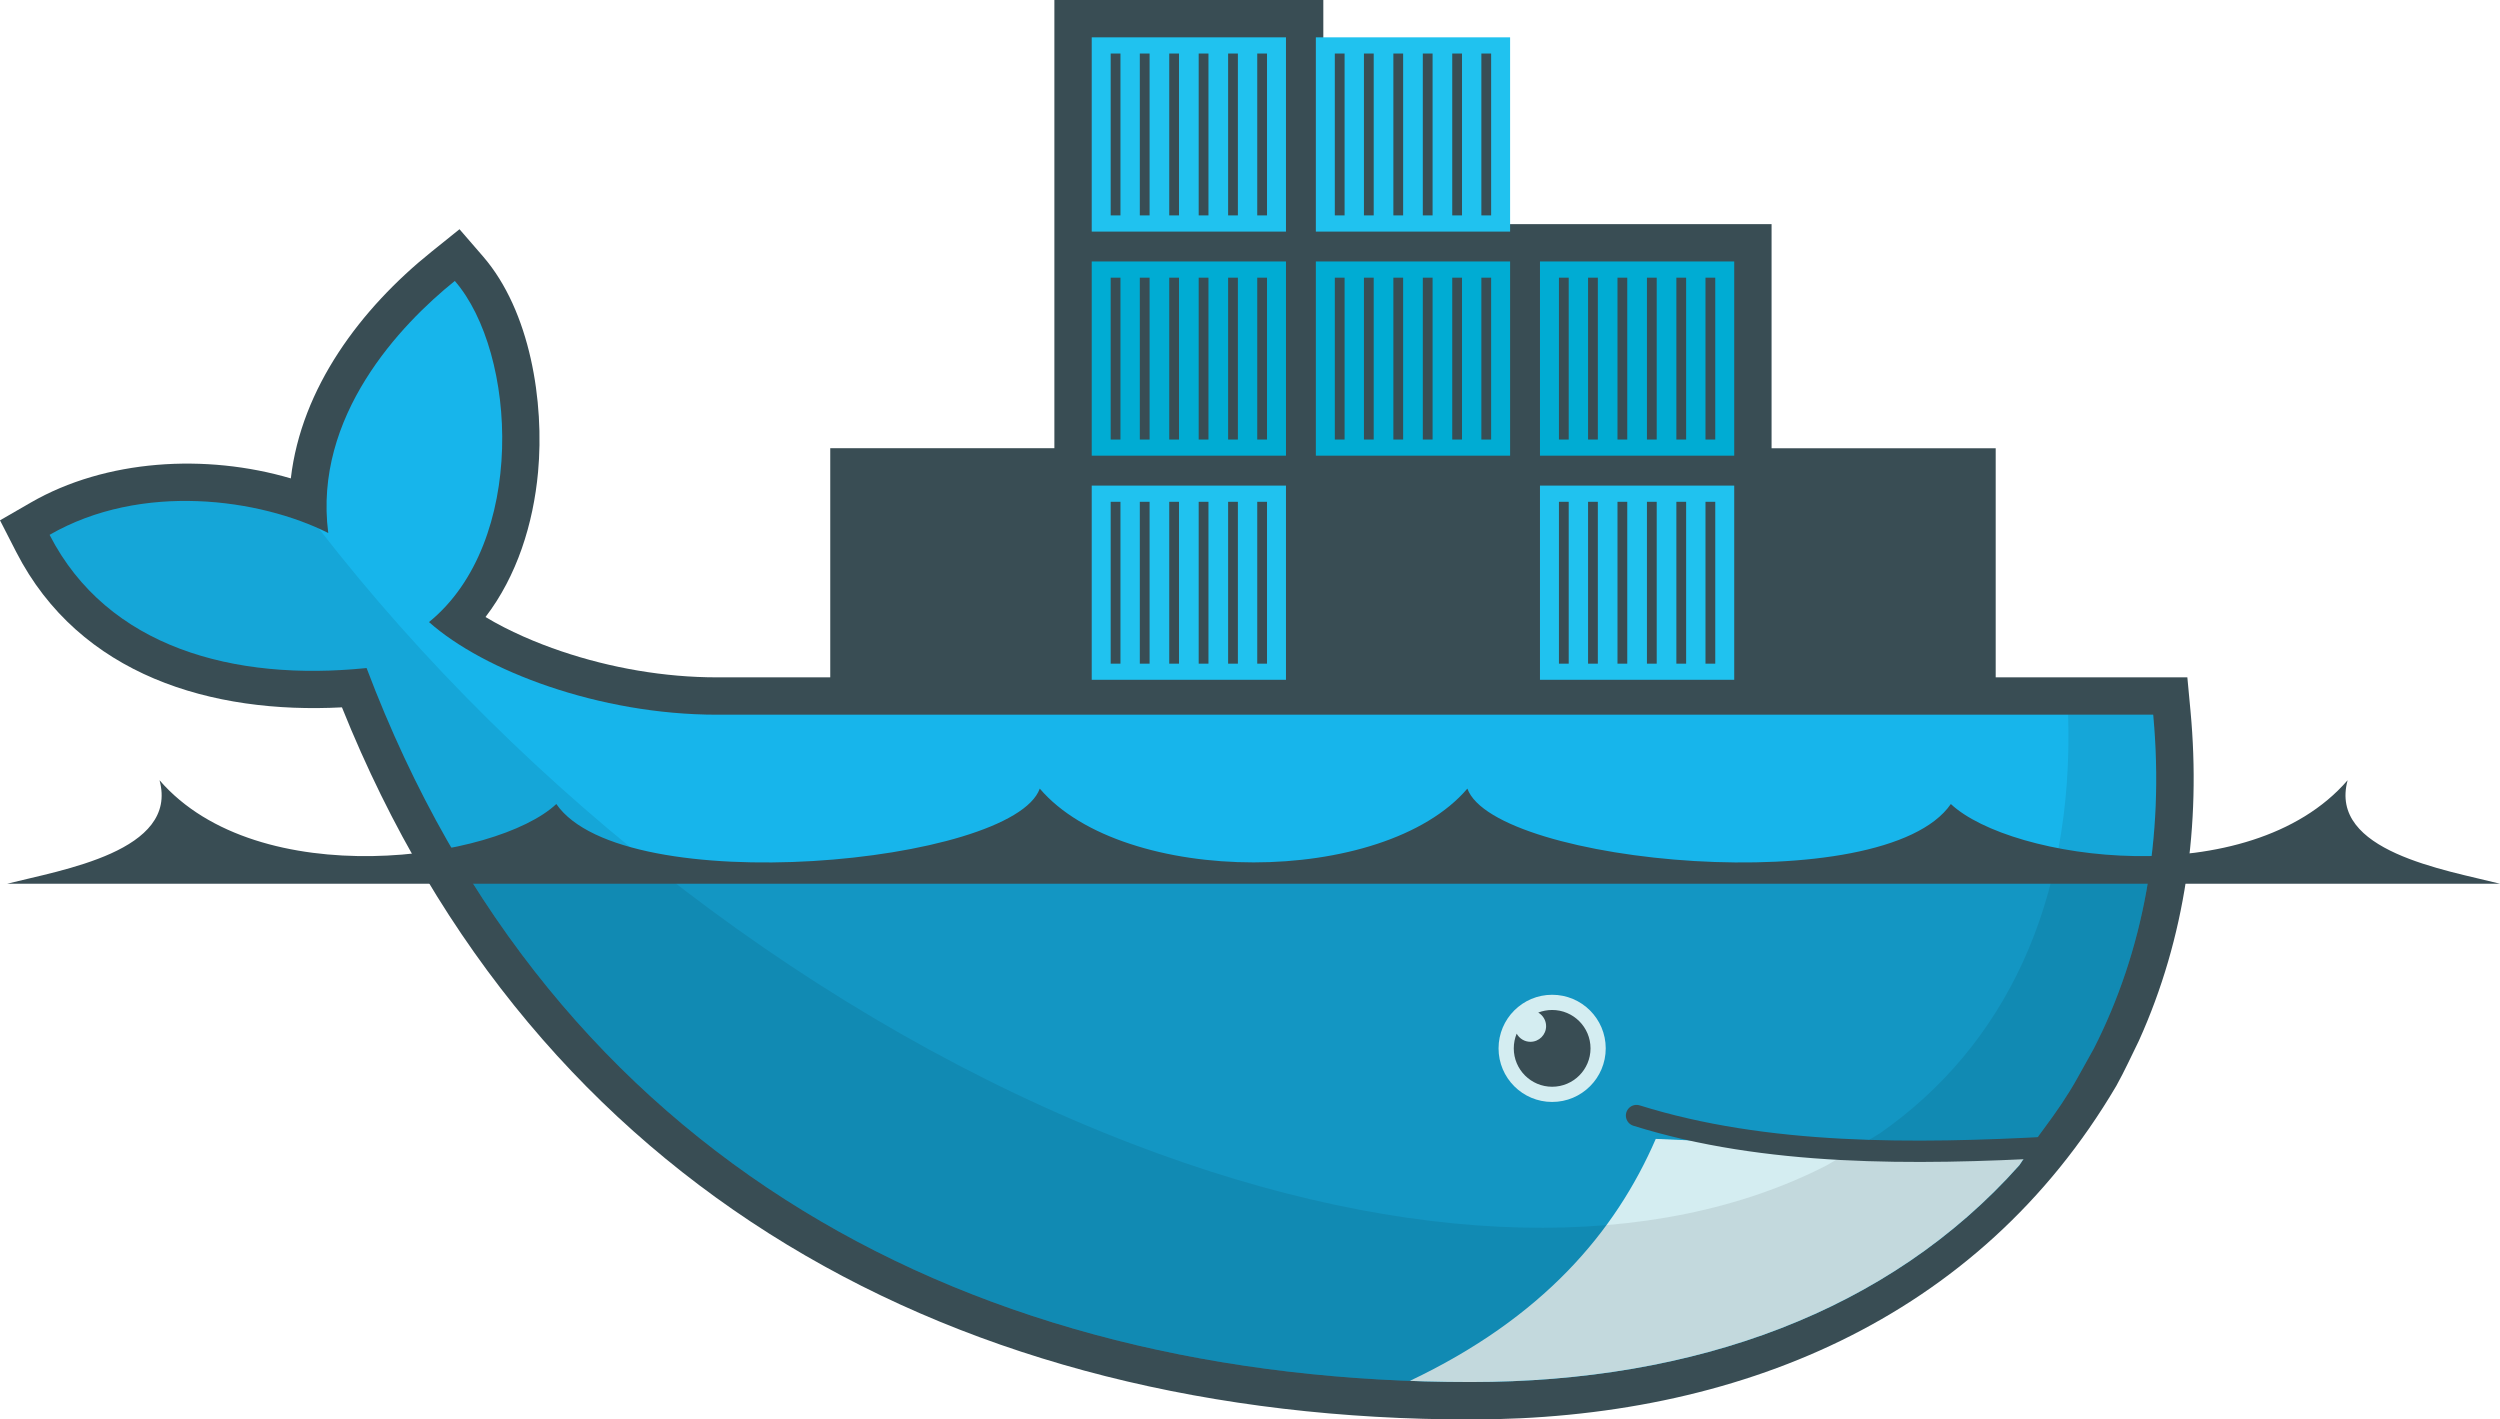 <?xml version="1.0" standalone="no"?><!-- Generator: Gravit.io --><svg xmlns="http://www.w3.org/2000/svg" xmlns:xlink="http://www.w3.org/1999/xlink" style="isolation:isolate" viewBox="906 293.74 100 56.779" width="100" height="56.779"><g><path d=" M 948.175 311.669 L 939.21 311.669 L 939.21 320.834 L 934.677 320.834 C 932.584 320.834 930.431 320.461 928.448 319.789 C 927.474 319.459 926.381 318.999 925.42 318.421 C 926.685 316.769 927.332 314.683 927.522 312.626 C 927.78 309.829 927.216 306.188 925.323 303.999 L 924.38 302.909 L 923.257 303.812 C 920.43 306.083 918.052 309.257 917.633 312.876 C 914.229 311.874 910.232 312.111 907.231 313.843 L 906 314.553 L 906.648 315.818 C 909.186 320.771 914.491 322.305 919.678 322.034 C 927.44 341.366 944.339 350.519 964.828 350.519 C 975.413 350.519 985.125 346.562 990.655 337.17 C 990.98 336.586 991.257 335.976 991.552 335.377 C 993.421 331.243 994.042 326.714 993.621 322.189 L 993.494 320.834 L 985.828 320.834 L 985.828 311.67 L 976.863 311.67 L 976.863 302.705 L 958.933 302.705 L 958.933 293.74 L 948.175 293.74 L 948.175 311.67" fill="rgb(57,77,84)"/><clipPath id="_clipPath_wi857fLaoNkIRcYuCnj9yn4UaNQVuNtK"><path d=" M 976.203 294.524 L 976.203 312.559 L 984.828 312.559 L 984.828 321.576 L 992.05 321.576 C 992.081 321.837 992.105 322.099 992.131 322.36 C 992.582 327.273 991.724 331.804 989.754 335.678 L 989.092 336.867 C 988.696 337.579 988.233 338.248 987.744 338.901 C 987.256 339.552 987.083 339.913 986.776 340.346 C 981.566 346.202 973.8 349.021 964.833 349.021 C 944.975 349.021 928.123 340.224 920.664 320.461 C 915.373 321.004 910.297 319.647 907.983 315.132 C 911.668 313.005 916.404 313.687 919.133 315.058 L 911.904 294.524 L 940.133 312.559 L 949.15 312.559 L 949.15 294.524 L 976.203 294.524 Z " fill="rgb(255,255,255)"/></clipPath><g clip-path="url(#_clipPath_wi857fLaoNkIRcYuCnj9yn4UaNQVuNtK)"><g><g><g><path d=" M 957.439 286.269 L 949.669 286.269 L 949.669 294.038 L 957.439 294.038 L 957.439 286.269 Z " fill="rgb(0,172,211)"/><path d=" M 957.439 295.233 L 949.669 295.233 L 949.669 303.003 L 957.439 303.003 L 957.439 295.233 Z " fill="rgb(32,194,239)"/><path d=" M 956.485 293.391 L 956.485 286.916 M 955.32 293.391 L 955.32 286.916 M 954.143 293.391 L 954.143 286.916 M 952.965 293.391 L 952.965 286.916 M 951.788 293.391 L 951.788 286.916 M 950.623 293.391 L 950.623 286.916" fill="rgb(0,0,0)" vector-effect="non-scaling-stroke" stroke-width="0.391" stroke="rgb(57,77,84)" stroke-linejoin="miter" stroke-linecap="butt" stroke-miterlimit="4"/><path d=" M 956.485 302.356 L 956.485 295.881 M 955.32 302.356 L 955.32 295.881 M 954.143 302.356 L 954.143 295.881 M 952.965 302.356 L 952.965 295.881 M 951.788 302.356 L 951.788 295.881 M 950.623 302.356 L 950.623 295.881" fill="rgb(0,0,0)" vector-effect="non-scaling-stroke" stroke-width="0.391" stroke="rgb(57,77,84)" stroke-linejoin="miter" stroke-linecap="butt" stroke-miterlimit="4"/></g><g><path d=" M 948.474 294.038 L 940.704 294.038 L 940.704 286.268 L 948.474 286.268 L 948.474 294.038 Z " fill="rgb(0,172,211)"/><path d=" M 948.474 285.073 L 940.704 285.073 L 940.704 277.303 L 948.474 277.303 L 948.474 285.073 Z " fill="rgb(32,194,239)"/><path d=" M 947.52 286.916 L 947.52 293.391 M 946.355 286.916 L 946.355 293.391 M 945.178 286.916 L 945.178 293.391 M 944 286.916 L 944 293.391 M 942.823 286.916 L 942.823 293.391 M 941.658 286.916 L 941.658 293.391" fill="rgb(0,0,0)" vector-effect="non-scaling-stroke" stroke-width="0.391" stroke="rgb(57,77,84)" stroke-linejoin="miter" stroke-linecap="butt" stroke-miterlimit="4"/><path d=" M 947.52 277.951 L 947.52 284.426 M 946.355 277.951 L 946.355 284.426 M 945.178 277.951 L 945.178 284.426 M 944 277.951 L 944 284.426 M 942.823 277.951 L 942.823 284.426 M 941.658 277.951 L 941.658 284.426" fill="rgb(0,0,0)" vector-effect="non-scaling-stroke" stroke-width="0.391" stroke="rgb(57,77,84)" stroke-linejoin="miter" stroke-linecap="butt" stroke-miterlimit="4"/></g></g><g><g><path d=" M 993.299 304.199 L 985.529 304.199 L 985.529 311.968 L 993.299 311.968 L 993.299 304.199 Z " fill="rgb(0,172,211)"/><path d=" M 993.299 313.163 L 985.529 313.163 L 985.529 320.933 L 993.299 320.933 L 993.299 313.163 Z " fill="rgb(32,194,239)"/><path d=" M 992.345 311.321 L 992.345 304.846 M 991.18 311.321 L 991.18 304.846 M 990.003 311.321 L 990.003 304.846 M 988.825 311.321 L 988.825 304.846 M 987.648 311.321 L 987.648 304.846 M 986.483 311.321 L 986.483 304.846" fill="rgb(0,0,0)" vector-effect="non-scaling-stroke" stroke-width="0.391" stroke="rgb(57,77,84)" stroke-linejoin="miter" stroke-linecap="butt" stroke-miterlimit="4"/><path d=" M 992.345 320.286 L 992.345 313.811 M 991.18 320.286 L 991.18 313.811 M 990.003 320.286 L 990.003 313.811 M 988.825 320.286 L 988.825 313.811 M 987.648 320.286 L 987.648 313.811 M 986.483 320.286 L 986.483 313.811" fill="rgb(0,0,0)" vector-effect="non-scaling-stroke" stroke-width="0.391" stroke="rgb(57,77,84)" stroke-linejoin="miter" stroke-linecap="butt" stroke-miterlimit="4"/></g><g><path d=" M 984.334 311.968 L 976.564 311.968 L 976.564 304.198 L 984.334 304.198 L 984.334 311.968 Z " fill="rgb(0,172,211)"/><path d=" M 984.334 303.003 L 976.564 303.003 L 976.564 295.233 L 984.334 295.233 L 984.334 303.003 Z " fill="rgb(32,194,239)"/><path d=" M 983.38 304.846 L 983.38 311.321 M 982.215 304.846 L 982.215 311.321 M 981.038 304.846 L 981.038 311.321 M 979.86 304.846 L 979.86 311.321 M 978.683 304.846 L 978.683 311.321 M 977.518 304.846 L 977.518 311.321" fill="rgb(0,0,0)" vector-effect="non-scaling-stroke" stroke-width="0.391" stroke="rgb(57,77,84)" stroke-linejoin="miter" stroke-linecap="butt" stroke-miterlimit="4"/><path d=" M 983.38 295.881 L 983.38 302.356 M 982.215 295.881 L 982.215 302.356 M 981.038 295.881 L 981.038 302.356 M 979.86 295.881 L 979.86 302.356 M 978.683 295.881 L 978.683 302.356 M 977.518 295.881 L 977.518 302.356" fill="rgb(0,0,0)" vector-effect="non-scaling-stroke" stroke-width="0.391" stroke="rgb(57,77,84)" stroke-linejoin="miter" stroke-linecap="butt" stroke-miterlimit="4"/></g></g><g><g><path d=" M 975.369 304.199 L 967.599 304.199 L 967.599 311.968 L 975.369 311.968 L 975.369 304.199 Z " fill="rgb(0,172,211)"/><path d=" M 975.369 313.163 L 967.599 313.163 L 967.599 320.933 L 975.369 320.933 L 975.369 313.163 Z " fill="rgb(32,194,239)"/><path d=" M 974.415 311.321 L 974.415 304.846 M 973.25 311.321 L 973.25 304.846 M 972.073 311.321 L 972.073 304.846 M 970.895 311.321 L 970.895 304.846 M 969.718 311.321 L 969.718 304.846 M 968.553 311.321 L 968.553 304.846" fill="rgb(0,0,0)" vector-effect="non-scaling-stroke" stroke-width="0.391" stroke="rgb(57,77,84)" stroke-linejoin="miter" stroke-linecap="butt" stroke-miterlimit="4"/><path d=" M 974.415 320.286 L 974.415 313.811 M 973.25 320.286 L 973.25 313.811 M 972.073 320.286 L 972.073 313.811 M 970.895 320.286 L 970.895 313.811 M 969.718 320.286 L 969.718 313.811 M 968.553 320.286 L 968.553 313.811" fill="rgb(0,0,0)" vector-effect="non-scaling-stroke" stroke-width="0.391" stroke="rgb(57,77,84)" stroke-linejoin="miter" stroke-linecap="butt" stroke-miterlimit="4"/></g><g><path d=" M 966.404 311.968 L 958.634 311.968 L 958.634 304.198 L 966.404 304.198 L 966.404 311.968 Z " fill="rgb(0,172,211)"/><path d=" M 966.404 303.003 L 958.634 303.003 L 958.634 295.233 L 966.404 295.233 L 966.404 303.003 Z " fill="rgb(32,194,239)"/><path d=" M 965.45 304.846 L 965.45 311.321 M 964.285 304.846 L 964.285 311.321 M 963.108 304.846 L 963.108 311.321 M 961.93 304.846 L 961.93 311.321 M 960.753 304.846 L 960.753 311.321 M 959.588 304.846 L 959.588 311.321" fill="rgb(0,0,0)" vector-effect="non-scaling-stroke" stroke-width="0.391" stroke="rgb(57,77,84)" stroke-linejoin="miter" stroke-linecap="butt" stroke-miterlimit="4"/><path d=" M 965.45 295.881 L 965.45 302.356 M 964.285 295.881 L 964.285 302.356 M 963.108 295.881 L 963.108 302.356 M 961.93 295.881 L 961.93 302.356 M 960.753 295.881 L 960.753 302.356 M 959.588 295.881 L 959.588 302.356" fill="rgb(0,0,0)" vector-effect="non-scaling-stroke" stroke-width="0.391" stroke="rgb(57,77,84)" stroke-linejoin="miter" stroke-linecap="butt" stroke-miterlimit="4"/></g></g><g><g><path d=" M 957.439 304.199 L 949.669 304.199 L 949.669 311.968 L 957.439 311.968 L 957.439 304.199 Z " fill="rgb(0,172,211)"/><path d=" M 957.439 313.163 L 949.669 313.163 L 949.669 320.933 L 957.439 320.933 L 957.439 313.163 Z " fill="rgb(32,194,239)"/><path d=" M 956.485 311.321 L 956.485 304.846 M 955.32 311.321 L 955.32 304.846 M 954.143 311.321 L 954.143 304.846 M 952.965 311.321 L 952.965 304.846 M 951.788 311.321 L 951.788 304.846 M 950.623 311.321 L 950.623 304.846" fill="rgb(0,0,0)" vector-effect="non-scaling-stroke" stroke-width="0.391" stroke="rgb(57,77,84)" stroke-linejoin="miter" stroke-linecap="butt" stroke-miterlimit="4"/><path d=" M 956.485 320.286 L 956.485 313.811 M 955.32 320.286 L 955.32 313.811 M 954.143 320.286 L 954.143 313.811 M 952.965 320.286 L 952.965 313.811 M 951.788 320.286 L 951.788 313.811 M 950.623 320.286 L 950.623 313.811" fill="rgb(0,0,0)" vector-effect="non-scaling-stroke" stroke-width="0.391" stroke="rgb(57,77,84)" stroke-linejoin="miter" stroke-linecap="butt" stroke-miterlimit="4"/></g><g><path d=" M 948.474 311.968 L 940.704 311.968 L 940.704 304.198 L 948.474 304.198 L 948.474 311.968 Z " fill="rgb(0,172,211)"/><path d=" M 948.474 303.003 L 940.704 303.003 L 940.704 295.233 L 948.474 295.233 L 948.474 303.003 Z " fill="rgb(32,194,239)"/><path d=" M 947.52 304.846 L 947.52 311.321 M 946.355 304.846 L 946.355 311.321 M 945.178 304.846 L 945.178 311.321 M 944 304.846 L 944 311.321 M 942.823 304.846 L 942.823 311.321 M 941.658 304.846 L 941.658 311.321" fill="rgb(0,0,0)" vector-effect="non-scaling-stroke" stroke-width="0.391" stroke="rgb(57,77,84)" stroke-linejoin="miter" stroke-linecap="butt" stroke-miterlimit="4"/><path d=" M 947.52 295.881 L 947.52 302.356 M 946.355 295.881 L 946.355 302.356 M 945.178 295.881 L 945.178 302.356 M 944 295.881 L 944 302.356 M 942.823 295.881 L 942.823 302.356 M 941.658 295.881 L 941.658 302.356" fill="rgb(0,0,0)" vector-effect="non-scaling-stroke" stroke-width="0.391" stroke="rgb(57,77,84)" stroke-linejoin="miter" stroke-linecap="butt" stroke-miterlimit="4"/></g></g></g></g><clipPath id="_clipPath_U3BYxVZCA5TUp344StqOt44J31F59T0s"><path d=" M 976.203 294.524 L 976.203 312.559 L 984.828 312.559 L 984.828 321.576 L 992.05 321.576 C 992.081 321.837 992.105 322.099 992.131 322.36 C 992.582 327.273 991.724 331.804 989.754 335.678 L 989.092 336.867 C 988.696 337.579 988.233 338.248 987.744 338.901 C 987.256 339.552 987.083 339.913 986.776 340.346 C 981.566 346.202 973.8 349.021 964.833 349.021 C 944.975 349.021 928.123 340.224 920.664 320.461 C 915.373 321.004 910.297 319.647 907.983 315.132 C 911.668 313.005 916.404 313.687 919.133 315.058 L 911.904 294.524 L 940.133 312.559 L 949.15 312.559 L 949.15 294.524 L 976.203 294.524 Z " fill="rgb(255,255,255)"/></clipPath><g clip-path="url(#_clipPath_U3BYxVZCA5TUp344StqOt44J31F59T0s)"><path d=" M 919.13 315.06 C 918.529 310.388 922.025 306.719 924.193 304.977 C 926.691 307.865 927.08 315.436 923.16 318.623 C 925.347 320.567 929.957 322.328 934.677 322.328 L 992.67 322.328 C 993.129 327.255 992.67 350.981 992.67 350.981 L 907.591 350.981 L 907.978 315.137 C 911.663 313.01 916.401 313.688 919.13 315.06" fill="rgb(23,181,235)"/></g><clipPath id="_clipPath_4huuWcA4A5uLh570huwYjBpKnHAaw6Nz"><path d=" M 976.203 294.524 L 976.203 312.559 L 984.828 312.559 L 984.828 321.576 L 992.05 321.576 C 992.081 321.837 992.105 322.099 992.131 322.36 C 992.582 327.273 991.724 331.804 989.754 335.678 L 989.092 336.867 C 988.696 337.579 988.233 338.248 987.744 338.901 C 987.256 339.552 987.083 339.913 986.776 340.346 C 981.566 346.202 973.8 349.021 964.833 349.021 C 944.975 349.021 928.123 340.224 920.664 320.461 C 915.373 321.004 910.297 319.647 907.983 315.132 C 911.668 313.005 916.404 313.687 919.133 315.058 L 911.904 294.524 L 940.133 312.559 L 949.15 312.559 L 949.15 294.524 L 976.203 294.524 Z " fill="rgb(255,255,255)"/></clipPath><g clip-path="url(#_clipPath_4huuWcA4A5uLh570huwYjBpKnHAaw6Nz)"><path d=" M 992.67 328.633 L 992.67 350.981 L 907.591 350.981 L 907.591 328.633" fill="rgb(0,0,0)" fill-opacity="0.17"/></g><clipPath id="_clipPath_woCxh5RMs0cXhvDCZL52dNobge3GDrcC"><path d=" M 976.203 294.524 L 976.203 312.559 L 984.828 312.559 L 984.828 321.576 L 992.05 321.576 C 992.081 321.837 992.105 322.099 992.131 322.36 C 992.582 327.273 991.724 331.804 989.754 335.678 L 989.092 336.867 C 988.696 337.579 988.233 338.248 987.744 338.901 C 987.256 339.552 987.083 339.913 986.776 340.346 C 981.566 346.202 973.8 349.021 964.833 349.021 C 944.975 349.021 928.123 340.224 920.664 320.461 C 915.373 321.004 910.297 319.647 907.983 315.132 C 911.668 313.005 916.404 313.687 919.133 315.058 L 911.904 294.524 L 940.133 312.559 L 949.15 312.559 L 949.15 294.524 L 976.203 294.524 Z " fill="rgb(255,255,255)"/></clipPath><g clip-path="url(#_clipPath_woCxh5RMs0cXhvDCZL52dNobge3GDrcC)"><path d=" M 962.388 348.978 C 967.696 346.459 970.61 343.034 972.231 339.296 L 988.357 340.003 L 980.124 350.981 L 962.388 348.978 Z " fill="rgb(212,237,241)"/></g><clipPath id="_clipPath_0WqAVSHybhqUXCxhZ2YshdwrRP1AZfkc"><path d=" M 976.203 294.524 L 976.203 312.559 L 984.828 312.559 L 984.828 321.576 L 992.05 321.576 C 992.081 321.837 992.105 322.099 992.131 322.36 C 992.582 327.273 991.724 331.804 989.754 335.678 L 989.092 336.867 C 988.696 337.579 988.233 338.248 987.744 338.901 C 987.256 339.552 987.083 339.913 986.776 340.346 C 981.566 346.202 973.8 349.021 964.833 349.021 C 944.975 349.021 928.123 340.224 920.664 320.461 C 915.373 321.004 910.297 319.647 907.983 315.132 C 911.668 313.005 916.404 313.687 919.133 315.058 L 911.904 294.524 L 940.133 312.559 L 949.15 312.559 L 949.15 294.524 L 976.203 294.524 Z " fill="rgb(255,255,255)"/></clipPath><g clip-path="url(#_clipPath_0WqAVSHybhqUXCxhZ2YshdwrRP1AZfkc)"><path d=" M 918.765 314.887 L 918.765 314.899 C 926.944 325.441 938.676 334.651 951.27 339.489 C 962.505 343.804 972.3 343.825 979.058 340.359 C 979.785 339.948 980.499 339.492 981.214 339.06 C 986.168 335.597 988.959 329.869 988.725 322.324 L 992.67 322.324 L 992.67 350.981 L 907.591 350.981 L 907.591 313.343 L 917.393 313.343 L 918.765 314.887 Z " fill="rgb(0,0,0)" fill-opacity="0.085"/></g><path d=" M 988.112 339.623 C 982.558 339.927 976.631 339.982 971.461 338.362" fill="none" vector-effect="non-scaling-stroke" stroke-width="0.853" stroke="rgb(57,77,84)" stroke-linejoin="miter" stroke-linecap="round" stroke-miterlimit="4"/><path d=" M 965.942 335.675 C 965.942 336.858 966.902 337.818 968.086 337.818 C 969.27 337.818 970.229 336.858 970.229 335.675 C 970.229 334.491 969.27 333.531 968.086 333.531 C 966.902 333.531 965.942 334.491 965.942 335.675 Z " fill="rgb(212,237,241)"/><g><path d=" M 967.53 334.243 C 967.717 334.351 967.844 334.554 967.844 334.786 C 967.844 335.132 967.563 335.412 967.217 335.412 C 966.98 335.412 966.774 335.28 966.667 335.086 C 966.592 335.267 966.551 335.466 966.551 335.675 C 966.551 336.522 967.238 337.21 968.086 337.21 C 968.933 337.21 969.621 336.522 969.621 335.675 C 969.621 334.827 968.933 334.139 968.086 334.139 C 967.89 334.139 967.702 334.176 967.53 334.243 L 967.53 334.243 Z " fill="rgb(57,77,84)"/><path d=" M 1006 329.089 L 906.287 329.089 C 908.458 328.538 913.156 327.794 912.381 324.949 C 916.329 329.517 925.85 328.154 928.253 325.901 C 930.928 329.782 946.505 328.307 947.591 325.284 C 950.946 329.22 961.34 329.22 964.695 325.284 C 965.782 328.307 981.358 329.782 984.034 325.901 C 986.437 328.154 995.957 329.517 999.905 324.949 C 999.13 327.794 1003.828 328.538 1006 329.089 Z " fill="rgb(57,77,84)"/></g></g></svg>